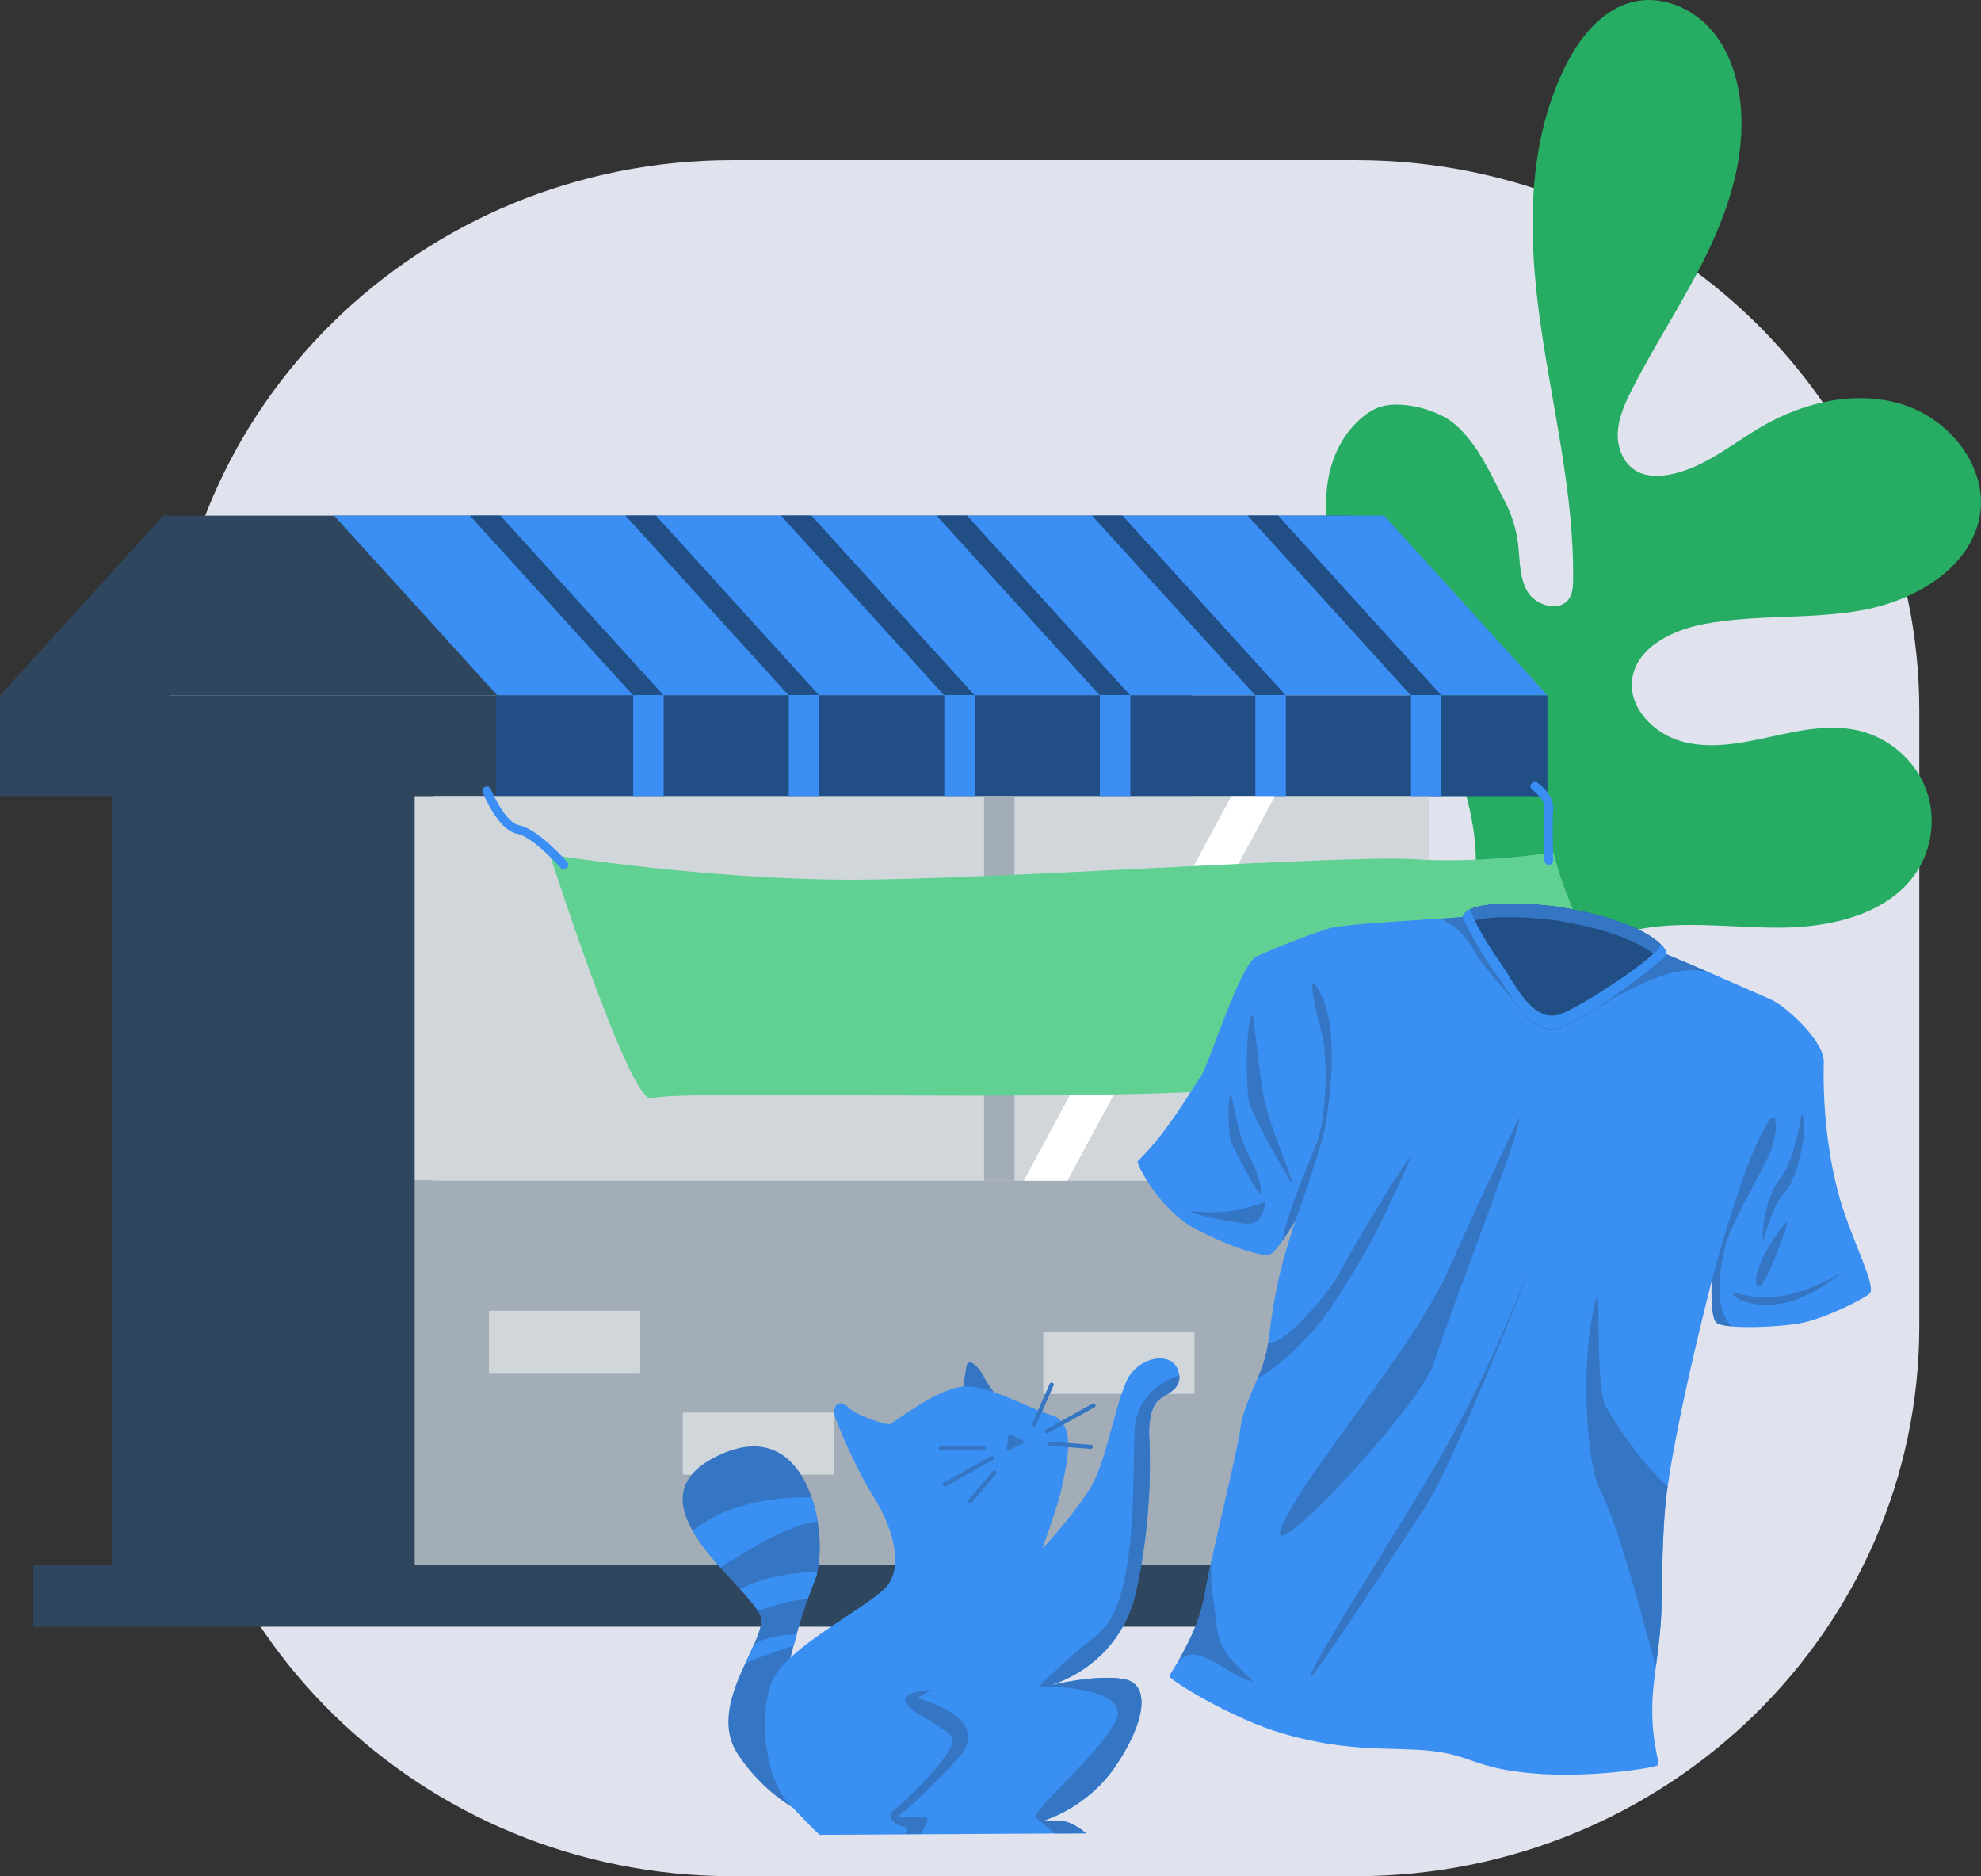 <svg width="226" height="214" viewBox="0 0 226 214" fill="none" xmlns="http://www.w3.org/2000/svg">
<rect x="0" y="0" width="226" height="214" fill="#333333" stroke="none"/>
<g clip-path="url(#clip0)">
<path d="M83.567 18.263H154.662C190.179 18.263 218.963 46.373 218.963 81.038V151.226C218.963 185.899 190.17 214 154.662 214H83.567C48.05 214 19.266 185.891 19.266 151.226V81.038C19.266 46.364 48.05 18.263 83.567 18.263Z" fill="#E0E3ED"/>
<path d="M161.969 79.643C158.772 74.678 154.818 70.086 152.676 64.602C150.525 59.118 150.603 52.248 154.853 48.099C155.533 47.435 156.308 46.857 157.196 46.5C159.591 45.548 163.981 46.628 166.062 48.456C168.614 50.709 170.121 54.169 171.305 56.474C171.462 56.737 171.601 57.009 171.741 57.29C171.741 57.29 171.749 57.298 171.749 57.307C172.498 58.812 173.004 60.444 173.195 62.111C173.413 63.956 173.317 65.937 174.293 67.527C175.268 69.117 177.959 69.84 179.004 68.284C179.414 67.671 179.457 66.898 179.466 66.166C179.588 56.236 177.08 46.475 175.703 36.637C174.319 26.8 174.162 16.342 178.647 7.423C180.346 4.047 183.072 0.731 186.869 0.102C189.813 -0.383 192.887 0.927 194.916 3.069C196.946 5.212 198.026 8.077 198.452 10.968C199.323 16.954 197.547 23.033 194.934 28.517C192.321 34.002 188.889 39.069 186.146 44.494C185.371 46.033 184.639 47.648 184.561 49.365C184.483 51.083 185.214 52.928 186.747 53.761C187.853 54.365 189.212 54.365 190.457 54.136C194.411 53.396 197.581 50.624 201.048 48.617C205.89 45.812 211.891 44.443 217.23 46.186C222.569 47.937 226.775 53.353 225.87 58.778C224.885 64.67 218.667 68.42 212.657 69.559C206.657 70.698 200.403 70.035 194.403 71.174C190.779 71.863 186.764 73.819 186.216 77.381C185.711 80.663 188.637 83.69 191.903 84.583C195.169 85.476 198.653 84.778 201.962 84.047C205.272 83.316 208.721 82.559 212.022 83.325C215.41 84.115 218.336 86.59 219.625 89.752C220.914 92.915 220.522 96.674 218.606 99.522C215.418 104.275 208.956 105.771 203.138 105.805C197.311 105.839 191.38 104.836 185.737 106.256C184.474 106.571 183.202 107.038 182.27 107.922C179.501 110.558 181.042 115.022 181.365 118.789C181.774 123.584 179.658 128.516 175.869 131.593C172.08 134.671 166.724 135.811 161.969 134.552L159.966 135.011C156.743 134.799 154.331 131.644 154.139 128.499C153.947 125.353 155.506 122.343 157.457 119.834C159.417 117.326 161.803 115.167 163.693 112.616C166.532 108.79 168.179 104.13 168.361 99.411C168.518 95.449 167.682 91.64 166.393 87.907C165.148 85.051 163.667 82.279 161.969 79.643Z" fill="#26AC63"/>
<path d="M49.425 85.059H12.759V178.536H49.425V85.059Z" fill="#2E475E"/>
<path d="M135.44 79.32H0L18.629 58.812H154.069L135.44 79.32Z" fill="#2E475E"/>
<path d="M0.001 90.799L136.085 90.799L136.085 79.312L0.001 79.312L0.001 90.799Z" fill="#2E475E"/>
<path d="M56.742 79.32H176.539L157.91 58.812H38.112L56.742 79.32Z" fill="#3B8EF3"/>
<path d="M53.606 58.812L72.236 79.32H75.711L57.081 58.812H53.606Z" fill="#204E85"/>
<path d="M71.356 58.812L89.986 79.32H93.461L74.832 58.812H71.356Z" fill="#204E85"/>
<path d="M89.097 58.812L107.726 79.32H111.201L92.572 58.812H89.097Z" fill="#204E85"/>
<path d="M106.847 58.812L125.476 79.32H128.951L110.322 58.812H106.847Z" fill="#204E85"/>
<path d="M124.588 58.812L143.217 79.32H146.692L128.063 58.812H124.588Z" fill="#204E85"/>
<path d="M142.338 58.812L160.967 79.32H164.442L145.813 58.812H142.338Z" fill="#204E85"/>
<path d="M176.539 79.32H56.585V90.807H176.539V79.32Z" fill="#204E85"/>
<path d="M163.066 90.807H47.31V134.671H163.066V90.807Z" fill="#D1D6DB"/>
<path d="M163.066 134.671H47.31V178.536H163.066V134.671Z" fill="#A2ADB7"/>
<path d="M115.739 90.807H112.264V134.671H115.739V90.807Z" fill="#A2ADB7"/>
<path d="M164.442 79.277H160.967V90.798H164.442V79.277Z" fill="#3B8EF3"/>
<path d="M146.692 79.277H143.217V90.798H146.692V79.277Z" fill="#3B8EF3"/>
<path d="M128.952 79.277H125.477V90.798H128.952V79.277Z" fill="#3B8EF3"/>
<path d="M111.202 79.277H107.727V90.798H111.202V79.277Z" fill="#3B8EF3"/>
<path d="M93.46 79.277H89.985V90.798H93.46V79.277Z" fill="#3B8EF3"/>
<path d="M75.71 79.277H72.235V90.798H75.71V79.277Z" fill="#3B8EF3"/>
<path d="M73.037 149.5H55.783V156.599H73.037V149.5Z" fill="#D1D6DB"/>
<path d="M94.993 168.205H78.044C77.957 168.205 77.897 168.137 77.897 168.061V161.259C77.897 161.174 77.966 161.114 78.044 161.114H95.002C95.089 161.114 95.15 161.182 95.15 161.259V168.061C95.15 168.137 95.08 168.205 94.993 168.205Z" fill="#D1D6DB"/>
<path d="M136.128 158.989H119.171C119.083 158.989 119.022 158.921 119.022 158.844V152.042C119.022 151.957 119.092 151.897 119.171 151.897H136.128C136.215 151.897 136.276 151.965 136.276 152.042V158.844C136.276 158.921 136.215 158.989 136.128 158.989Z" fill="#D1D6DB"/>
<path d="M121.766 134.671H116.793L140.483 90.807H145.456L121.766 134.671Z" fill="white"/>
<path d="M171.165 178.536H3.806V185.542H171.165V178.536Z" fill="#2E475E"/>
<path d="M62.733 97.481C62.733 97.481 80.57 100.338 97.083 100.338C113.596 100.338 153.268 97.481 161.254 98C169.241 98.519 177.227 97.218 177.227 97.218C177.227 97.218 179.361 106.579 184.952 112.293C190.544 118.015 194.803 122.691 194.803 122.691C194.803 122.691 159.39 118.789 151.134 122.691C142.877 126.594 76.843 123.992 74.448 125.293C72.052 126.594 62.733 97.481 62.733 97.481Z" fill="#61D093"/>
<path d="M55.54 90.203C55.54 90.203 57.134 94.233 59.137 94.624C61.132 95.016 64.328 98.655 64.328 98.655" stroke="#3B8EF3" stroke-miterlimit="10" stroke-linecap="round"/>
<path d="M175.103 89.685C175.103 89.685 176.836 90.858 176.696 92.286C176.566 93.715 176.696 98.136 176.696 98.136" stroke="#3B8EF3" stroke-miterlimit="10" stroke-linecap="round"/>
<path d="M195.735 150.792C196.38 151.668 202.833 151.413 205.481 150.911C208.129 150.409 212.562 148.207 213.293 147.544C214.025 146.889 211.995 142.893 210.463 138.497C208.782 133.676 207.902 127.223 208.068 121.135C208.129 118.738 203.748 114.767 202.049 114.01C200.351 113.253 192.643 109.869 190.1 108.832C190.048 107.659 186.939 104.98 178.177 103.501C175.756 103.093 167.29 102.413 166.898 104.581C163.981 104.861 154.374 105.261 151.77 105.848C150.925 106.043 144.959 108.245 143.278 109.155C141.397 110.176 137.791 121.773 136.981 122.81C136.172 123.848 133.315 129.051 129.796 132.444C129.561 132.665 132.305 138.055 136.45 140.215C141.336 142.638 144.149 143.395 144.951 143.038C145.752 142.681 147.799 139.195 147.799 139.195L147.111 141.337C145.943 144.959 145.212 148.7 144.776 152.476C144.602 153.989 144.263 155.46 143.479 157.194C142.564 159.218 141.693 161.42 141.528 162.764C141.171 165.757 138.27 176.946 137.53 181.401C136.598 187.038 133.411 190.805 133.411 191.196C133.411 191.587 140.491 196.043 146.483 197.769C154.13 199.962 158.877 199.214 163.38 199.724C167.882 200.234 168.248 201.68 174.789 202.266C181.33 202.845 188.567 201.663 189.064 201.365C189.56 201.067 187.94 198.066 188.698 191.791C189.011 189.172 189.525 185.916 189.551 183.28C189.595 179.607 189.708 174.234 190.039 171.224C190.988 162.696 195.291 146.056 195.291 146.056C195.291 146.056 195.091 149.908 195.735 150.792Z" fill="#3A8FF3"/>
<path d="M142.947 191.825C140.996 189.64 139.002 188.875 138.671 184.403C138.523 182.379 138.044 181.41 138.201 178.026C137.913 179.344 137.678 180.508 137.53 181.401C136.938 184.989 135.501 187.429 134.412 189.496C136.746 187.132 139.585 190.949 142.947 191.825Z" fill="#3576C4"/>
<path d="M168.387 108.824C169.093 110.133 172.045 113.236 172.907 114.452C174.466 116.654 173.97 114.503 176.278 114.809C178.029 115.048 179.335 116.731 180.807 115.804C182.61 114.665 186.877 112.029 190.579 110.992C192.321 110.507 193.88 110.601 195.099 110.966C193.078 110.091 191.154 109.266 190.108 108.841C190.056 107.667 186.947 104.989 178.185 103.51C175.764 103.101 167.299 102.421 166.907 104.589C166.288 104.649 165.365 104.717 164.276 104.785C166.149 105.482 167.403 107.021 168.387 108.824Z" fill="#3576C4"/>
<path d="M197.608 151.294C195.343 149.321 196.232 144.279 196.955 141.703C197.599 139.416 200.796 134.017 201.771 131.84C202.903 129.323 202.799 126.568 201.954 127.648C199.202 131.168 195.282 146.065 195.282 146.065C195.282 146.065 195.091 149.908 195.735 150.784C195.927 151.047 196.641 151.209 197.608 151.294Z" fill="#3576C4"/>
<path d="M151.134 128.736C151.901 124.562 152.876 116.17 150.081 112.386C149.271 111.289 149.941 114.835 150.638 117.207C151.735 121.118 151.126 128.039 150.255 130.267C149.227 132.886 146.64 138.871 146.301 141.516C147.058 140.436 147.79 139.195 147.79 139.195C147.79 139.195 150.655 131.372 151.134 128.736Z" fill="#3576C4"/>
<path d="M142.747 139.56C143.879 139.331 144.184 138.115 144.332 137.324C144.48 136.533 142.329 138.693 136.52 138.2C133.541 137.953 141.615 139.781 142.747 139.56Z" fill="#3576C4"/>
<path d="M142.974 115.855C142.974 115.855 143.627 122.062 144.167 125.089C144.707 128.124 147.886 135.488 147.398 134.969C146.91 134.45 142.939 127.376 142.512 125.727C142.085 124.077 142.103 115.558 142.974 115.855Z" fill="#3576C4"/>
<path d="M140.482 124.817C140.482 124.817 141.179 129 142.05 130.871C142.93 132.741 144.079 134.884 143.801 136.227C143.722 136.576 140.926 131.44 140.491 130.31C140.064 129.187 139.986 124.868 140.482 124.817Z" fill="#3576C4"/>
<path d="M173.274 127.529C173.274 127.529 169.346 135.598 165.305 144.721C161.263 153.845 149.079 167.695 146.301 173.945C143.522 180.202 162.004 160.409 163.545 155.579C165.94 148.139 173.875 128.209 173.274 127.529Z" fill="#3576C4"/>
<path d="M174.249 145.163C174.249 145.163 171.601 152.39 167.055 161.208C162.508 170.025 153.059 184.113 149.941 190.167C146.823 196.212 160.34 175.364 162.926 171.351C165.522 167.329 174.292 145.707 174.249 145.163Z" fill="#3576C4"/>
<path d="M205.525 127.095C205.525 127.095 204.723 132.435 203.077 134.433C201.431 136.431 201.031 140.368 201.066 141.431C201.109 142.494 201.815 137.928 203.609 135.998C205.394 134.076 206.37 127.614 205.525 127.095Z" fill="#3576C4"/>
<path d="M203.913 139.45C203.957 138.812 200.02 144.041 200.36 146.345C200.691 148.845 203.87 140.079 203.913 139.45Z" fill="#3576C4"/>
<path d="M209.766 145.427C209.766 145.427 206.239 148.326 202.86 148.743C199.489 149.16 197.791 148.012 197.721 147.57C197.652 147.127 200.047 148.462 203.731 147.74C207.423 147.025 211.16 144.424 209.766 145.427Z" fill="#3576C4"/>
<path d="M170.791 111.332C172.524 113.628 174.728 118.602 178.299 117.097C182.888 115.15 190.466 108.985 190.117 108.841C190.065 107.667 186.956 104.989 178.194 103.51C175.773 103.101 167.307 102.421 166.915 104.589C166.628 104.606 169.128 109.138 170.791 111.332Z" fill="#204E85"/>
<path d="M177.907 105.04C185.005 106.239 188.393 108.228 189.456 109.563C189.935 109.138 190.178 108.866 190.109 108.832C190.057 107.659 186.947 104.98 178.186 103.501C175.764 103.093 167.299 102.413 166.907 104.581C166.837 104.589 166.951 104.904 167.194 105.397C169.18 104.13 175.808 104.691 177.907 105.04Z" fill="#3576C4"/>
<path d="M190.109 108.832C190.1 108.535 189.874 108.127 189.412 107.676C189.961 108.373 181.887 113.976 178.299 115.566C174.859 117.097 172.725 111.944 171.062 109.665C169.868 108.025 167.404 103.901 167.9 103.637C167.343 103.867 166.977 104.173 166.907 104.581C166.628 104.606 169.137 109.138 170.792 111.323C172.525 113.619 174.728 118.593 178.299 117.088C182.88 115.15 190.457 108.977 190.109 108.832Z" fill="#3A8FF3"/>
<path d="M188.906 190.082C189.194 187.846 189.525 185.372 189.542 183.289C189.586 179.616 189.699 174.242 190.03 171.232C190.091 170.696 190.161 170.127 190.248 169.523C187.783 167.415 184.726 163.087 183.219 160.476C181.887 158.164 182.723 145.367 182.052 148.318C180.267 154.797 180.885 166.649 182.531 169.914C184.813 174.429 187.234 184.181 188.906 190.082Z" fill="#3576C4"/>
<path d="M152.798 145.24C151.935 146.983 146.727 153.402 144.672 153.156C144.471 154.431 144.14 155.715 143.479 157.186C146.266 155.69 150.019 152.008 152.17 148.65C155.576 143.335 157.152 140.734 160.889 132.155C161.786 130.089 154.531 141.737 152.798 145.24Z" fill="#3576C4"/>
<path d="M79.011 174.599C79.83 176.036 81.006 177.464 82.182 178.799C82.957 179.667 83.741 180.5 84.429 181.256C85.291 182.2 86.014 183.042 86.441 183.739C86.693 184.156 86.841 184.513 86.841 184.811C86.841 185.533 86.51 186.46 86.049 187.506C85.752 188.178 85.404 188.9 85.047 189.665C83.532 192.922 81.955 196.859 84.263 200.234C87.956 205.642 92.459 207.155 92.459 207.155L89.872 190.354C89.872 190.354 90.116 189.283 90.525 187.727C90.638 187.327 90.76 186.885 90.882 186.426C91.231 185.193 91.657 183.799 92.136 182.43C92.398 181.665 92.676 180.908 92.972 180.202C93.077 179.939 93.173 179.633 93.251 179.301C93.6 177.813 93.635 175.687 93.277 173.528C93.129 172.609 92.903 171.683 92.598 170.798C91.117 166.462 87.756 163.095 81.668 166.148C77.095 168.443 77.269 171.538 79.011 174.599Z" fill="#3576C4"/>
<path d="M114.188 159.856C114.188 159.856 112.664 157.96 112.22 156.99C111.776 156.021 110.452 154.669 110.252 155.851C110.06 157.041 109.694 159.422 109.694 159.422L114.188 159.856Z" fill="#3576C4"/>
<path d="M123.882 209.111C123.882 209.111 122.445 207.708 120.781 207.665C119.118 207.631 119.118 207.631 119.118 207.631C119.118 207.631 123.917 206.297 127.2 201.544C130.484 196.782 131.555 191.995 128.054 191.485C124.553 190.975 119.527 192.318 119.527 192.318C119.527 192.318 127.61 190.405 129.604 181.537C131.598 172.669 131.163 164.915 131.111 163.937C131.058 162.968 131.085 160.366 132.382 159.533C133.68 158.691 135.039 158.096 134.377 156.234C133.715 154.372 130.78 154.533 129.09 156.582C127.401 158.631 126.434 166.556 124.274 169.906C122.114 173.256 118.9 176.665 118.9 176.665C118.9 176.665 120.781 171.547 121.156 169.566C121.522 167.585 123.072 162.355 119.971 161.42C116.871 160.485 112.29 157.56 109.224 158.249C106.158 158.937 101.917 162.321 101.507 162.432C101.098 162.543 97.815 161.531 96.778 160.519C95.742 159.507 94.967 160.306 95.228 161.42C95.489 162.534 97.85 167.908 99.696 170.79C101.542 173.672 103.458 178.757 100.88 181.24C98.294 183.731 89.489 188.067 88.025 191.91C86.553 195.745 87.294 202.759 89.846 205.531C92.397 208.303 93.504 209.281 93.504 209.281L123.882 209.111Z" fill="#3A8FF3"/>
<path d="M123.882 209.111L120.346 209.128C119.597 208.482 118.7 207.716 118.238 207.376C117.35 206.73 124.884 200.668 127.209 196.459C129.535 192.242 118.569 192.352 118.569 192.352C118.569 192.352 120.782 189.972 125.215 186.409C129.648 182.838 129.204 170.407 129.421 163.486C129.552 159.363 132.322 157.62 134.534 156.88C134.699 158.257 133.523 158.801 132.382 159.533C131.085 160.374 131.05 162.968 131.111 163.937C131.163 164.906 131.599 172.669 129.604 181.537C127.723 189.912 120.398 192.08 119.597 192.293C120.224 192.131 124.788 191.018 128.054 191.485C131.564 191.987 130.493 196.782 127.2 201.544C123.917 206.305 119.118 207.631 119.118 207.631C119.118 207.631 119.118 207.631 120.782 207.665C122.445 207.699 123.882 209.111 123.882 209.111Z" fill="#3576C4"/>
<path d="M79.012 174.599C79.83 176.036 81.006 177.465 82.182 178.799C85.561 176.58 90.186 173.893 93.278 173.528C93.13 172.61 92.903 171.683 92.598 170.799C89.324 170.714 83.375 171.122 79.012 174.599Z" fill="#3A8FF3"/>
<path d="M84.438 181.248C85.3 182.192 86.023 183.034 86.449 183.731C88.513 183.025 90.839 182.362 92.145 182.421C92.407 181.656 92.685 180.899 92.981 180.194C93.086 179.93 93.182 179.624 93.26 179.292C91.266 179.335 87.486 179.641 84.438 181.248Z" fill="#3A8FF3"/>
<path d="M85.056 189.666C86.223 189.223 89.149 188.118 90.543 187.727C90.656 187.327 90.778 186.885 90.9 186.426C89.654 186.418 87.738 186.588 86.066 187.506C85.761 188.178 85.413 188.909 85.056 189.666Z" fill="#3A8FF3"/>
<path d="M115.06 163.546C115.277 163.614 117.054 164.481 117.054 164.481L114.842 165.493L115.06 163.546Z" fill="#3576C4"/>
<path d="M117.977 162.704C118.073 162.704 118.16 162.653 118.203 162.56L120.198 158.019C120.25 157.9 120.198 157.764 120.067 157.713C119.945 157.662 119.806 157.713 119.754 157.841L117.759 162.381C117.707 162.5 117.759 162.636 117.89 162.687C117.907 162.696 117.942 162.704 117.977 162.704Z" fill="#3576C4"/>
<path d="M119.449 163.495C119.492 163.495 119.527 163.486 119.571 163.461L124.883 160.502C124.997 160.434 125.04 160.289 124.97 160.179C124.901 160.068 124.761 160.026 124.639 160.094L119.327 163.053C119.213 163.121 119.17 163.265 119.24 163.376C119.283 163.452 119.37 163.495 119.449 163.495Z" fill="#3576C4"/>
<path d="M124.44 165.263C124.561 165.263 124.666 165.17 124.683 165.042C124.692 164.915 124.596 164.796 124.466 164.787L119.736 164.43C119.606 164.422 119.484 164.515 119.475 164.643C119.466 164.77 119.562 164.889 119.693 164.898L124.422 165.255C124.422 165.263 124.431 165.263 124.44 165.263Z" fill="#3576C4"/>
<path d="M112.256 165.442C112.386 165.442 112.499 165.34 112.499 165.204C112.499 165.076 112.395 164.966 112.256 164.966L107.343 164.932C107.213 164.932 107.1 165.034 107.1 165.17C107.1 165.297 107.204 165.408 107.343 165.408L112.256 165.442C112.247 165.442 112.256 165.442 112.256 165.442Z" fill="#3576C4"/>
<path d="M107.788 169.549C107.831 169.549 107.866 169.54 107.909 169.515L113.266 166.522C113.379 166.454 113.422 166.309 113.353 166.199C113.283 166.088 113.135 166.046 113.022 166.114L107.666 169.106C107.552 169.174 107.509 169.319 107.578 169.43C107.622 169.506 107.7 169.549 107.788 169.549Z" fill="#3576C4"/>
<path d="M110.661 171.496C110.731 171.496 110.801 171.47 110.844 171.411L113.649 168.095C113.736 167.993 113.718 167.848 113.614 167.763C113.509 167.678 113.361 167.695 113.274 167.797L110.47 171.113C110.383 171.215 110.4 171.36 110.505 171.445C110.557 171.479 110.609 171.496 110.661 171.496Z" fill="#3576C4"/>
<path d="M106.271 192.743L104.573 193.679C104.573 193.679 113.727 195.838 109.154 200.744C104.573 205.65 102.291 207.308 102.291 207.308C102.291 207.308 105.906 206.951 105.836 207.521C105.766 208.099 105.026 209.179 105.026 209.179H103.258C103.258 209.179 103.85 208.456 102.962 208.312C102.074 208.167 101.046 207.155 101.926 206.509C102.805 205.863 109.677 199.443 108.571 198.074C107.465 196.706 103.032 194.971 103.258 193.891C103.467 192.811 106.271 192.743 106.271 192.743Z" fill="#3576C4"/>
</g>
<defs>
<clipPath id="clip0">
<rect width="226" height="214" fill="white"/>
</clipPath>
</defs>
</svg>
